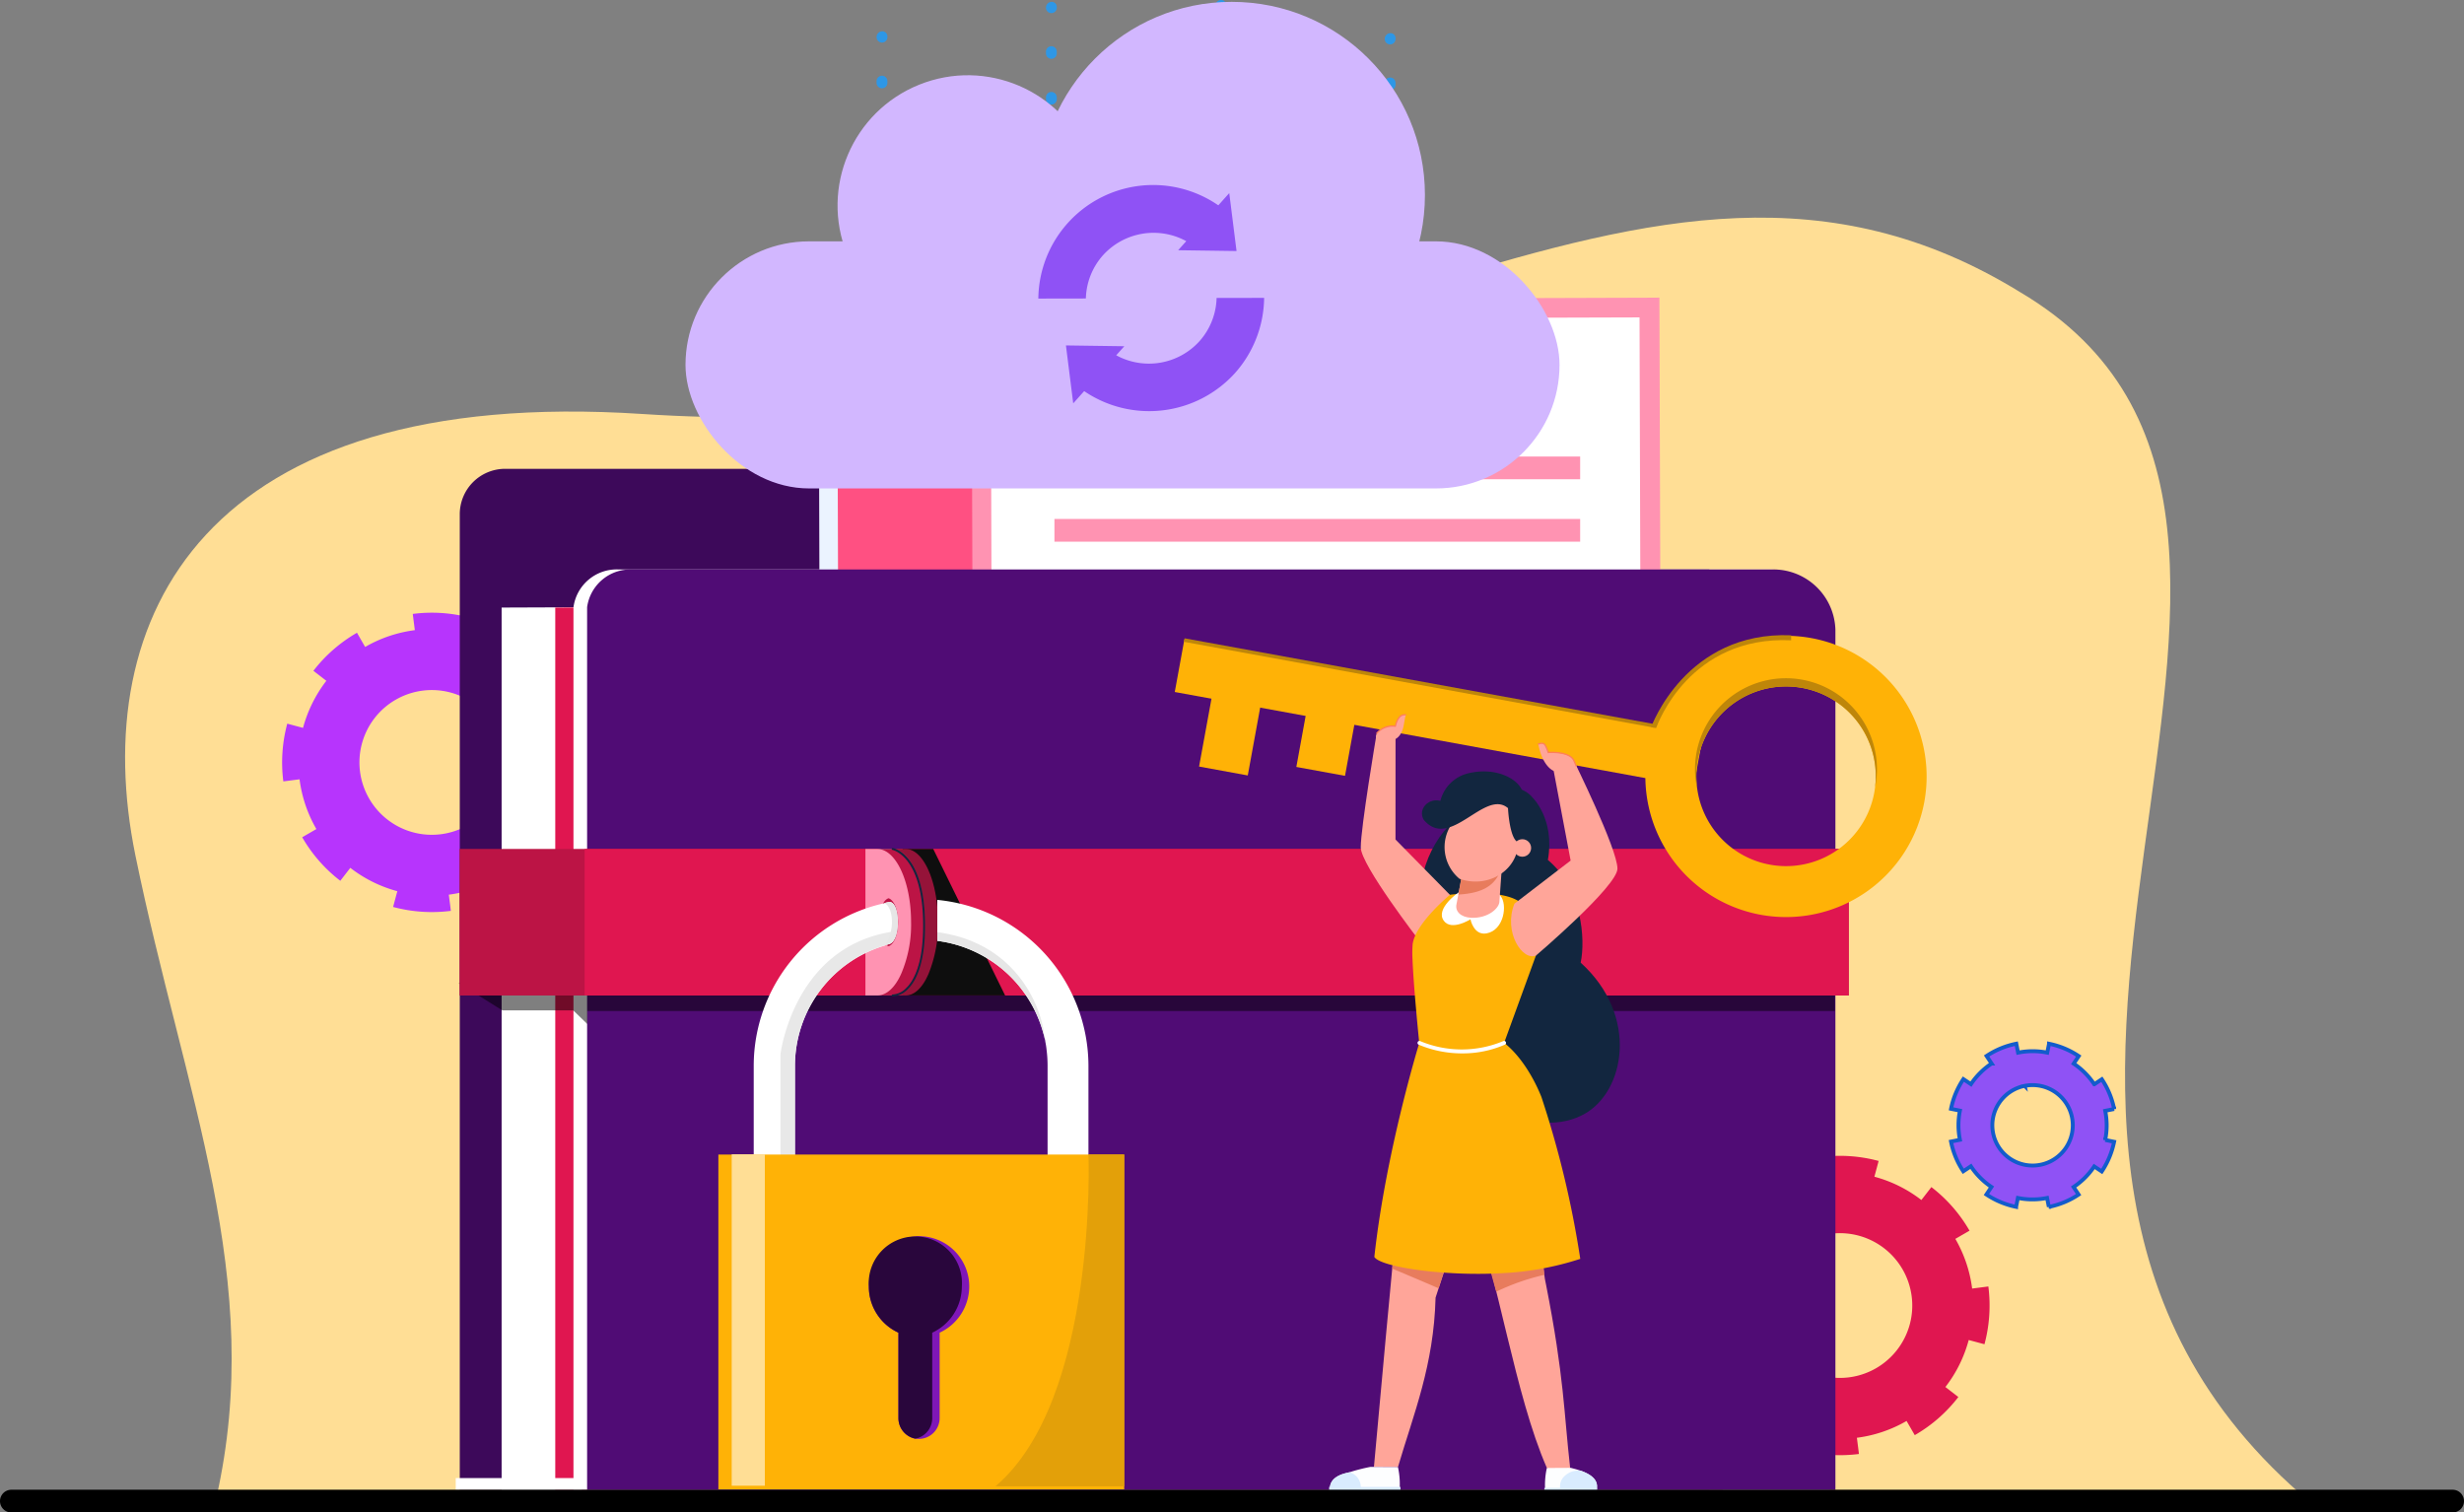 <svg xmlns="http://www.w3.org/2000/svg" width="473.063" height="290.363" viewBox="0 0 473.063 290.363">
  <rect x="0" y="0" width="473.063" height="290.363" fill="#808080" stroke="none"/>
  <g id="Grupo_108547" data-name="Grupo 108547" transform="translate(-879.969 -2313.061)">
    <g id="cloud" transform="translate(650.621 1320.871)">
      <g id="Grupo_107253" data-name="Grupo 107253" transform="translate(397.642 998.201)">
        <path id="Trazado_150908" data-name="Trazado 150908" d="M516.047,1068.061a1.039,1.039,0,0,1-1.039-1.038,1.116,1.116,0,0,1,1.039-1.124.973.973,0,0,1,1.038.957v.167A1.039,1.039,0,0,1,516.047,1068.061Z" transform="translate(-515.008 -1065.899)" fill="#2e97e6"/>
        <path id="Trazado_150909" data-name="Trazado 150909" d="M516.047,1170.571a1.039,1.039,0,0,1-1.039-1.039v-.336a1.038,1.038,0,1,1,2.077,0v.336A1.039,1.039,0,0,1,516.047,1170.571Zm0-8.778a1.039,1.039,0,0,1-1.039-1.039v-.336a1.038,1.038,0,1,1,2.077,0v.336A1.039,1.039,0,0,1,516.047,1161.793Zm0-8.778a1.039,1.039,0,0,1-1.039-1.038v-.341a1.038,1.038,0,0,1,2.077,0v.341A1.039,1.039,0,0,1,516.047,1153.016Zm0-8.781a1.039,1.039,0,0,1-1.039-1.039v-.336a1.038,1.038,0,1,1,2.077,0v.336A1.039,1.039,0,0,1,516.047,1144.234Zm0-8.778a1.039,1.039,0,0,1-1.039-1.038v-.337a1.038,1.038,0,0,1,2.077,0v.337A1.039,1.039,0,0,1,516.047,1135.457Zm0-8.777a1.039,1.039,0,0,1-1.039-1.039v-.336a1.038,1.038,0,1,1,2.077,0v.336A1.039,1.039,0,0,1,516.047,1126.68Zm0-8.782a1.039,1.039,0,0,1-1.039-1.038v-.337a1.038,1.038,0,0,1,2.077,0v.337A1.039,1.039,0,0,1,516.047,1117.9Zm0-8.777a1.039,1.039,0,0,1-1.039-1.038v-.337a1.038,1.038,0,0,1,2.077,0v.337A1.039,1.039,0,0,1,516.047,1109.12Zm0-8.777a1.039,1.039,0,0,1-1.039-1.039v-.336a1.038,1.038,0,1,1,2.077,0v.336A1.039,1.039,0,0,1,516.047,1100.343Zm0-8.777a1.039,1.039,0,0,1-1.039-1.038v-.341a1.038,1.038,0,0,1,2.077,0v.341A1.039,1.039,0,0,1,516.047,1091.566Zm0-8.781a1.039,1.039,0,0,1-1.039-1.039v-.336a1.038,1.038,0,1,1,2.077,0v.336A1.039,1.039,0,0,1,516.047,1082.785Z" transform="translate(-515.008 -1071.845)" fill="#2e97e6"/>
        <path id="Trazado_150910" data-name="Trazado 150910" d="M516.047,1246.579a1.039,1.039,0,0,1-1.039-1.038,1.112,1.112,0,0,1,1.039-1.12.97.97,0,0,1,1.038.953v.167A1.039,1.039,0,0,1,516.047,1246.579Z" transform="translate(-515.008 -1139.246)" fill="#2e97e6"/>
      </g>
      <g id="Grupo_107254" data-name="Grupo 107254" transform="translate(495.203 998.557)">
        <path id="Trazado_150911" data-name="Trazado 150911" d="M681.646,1068.663a1.039,1.039,0,0,1-1.039-1.038,1.112,1.112,0,0,1,1.039-1.12.97.97,0,0,1,1.038.953v.167A1.039,1.039,0,0,1,681.646,1068.663Z" transform="translate(-680.607 -1066.505)" fill="#2e97e6"/>
        <path id="Trazado_150912" data-name="Trazado 150912" d="M681.646,1171.17a1.04,1.04,0,0,1-1.039-1.039v-.336a1.038,1.038,0,1,1,2.077,0v.336A1.039,1.039,0,0,1,681.646,1171.17Zm0-8.778a1.04,1.04,0,0,1-1.039-1.039v-.336a1.038,1.038,0,1,1,2.077,0v.336A1.039,1.039,0,0,1,681.646,1162.392Zm0-8.778a1.039,1.039,0,0,1-1.039-1.038v-.341a1.038,1.038,0,0,1,2.077,0v.341A1.039,1.039,0,0,1,681.646,1153.615Zm0-8.781a1.04,1.04,0,0,1-1.039-1.039v-.336a1.038,1.038,0,1,1,2.077,0v.336A1.039,1.039,0,0,1,681.646,1144.833Zm0-8.778a1.039,1.039,0,0,1-1.039-1.038v-.337a1.038,1.038,0,0,1,2.077,0v.337A1.039,1.039,0,0,1,681.646,1136.056Zm0-8.777a1.04,1.04,0,0,1-1.039-1.039v-.336a1.038,1.038,0,1,1,2.077,0v.336A1.039,1.039,0,0,1,681.646,1127.279Zm0-8.782a1.039,1.039,0,0,1-1.039-1.038v-.337a1.038,1.038,0,0,1,2.077,0v.337A1.039,1.039,0,0,1,681.646,1118.5Zm0-8.778a1.039,1.039,0,0,1-1.039-1.038v-.337a1.038,1.038,0,0,1,2.077,0v.337A1.039,1.039,0,0,1,681.646,1109.719Zm0-8.777a1.04,1.04,0,0,1-1.039-1.039v-.336a1.038,1.038,0,1,1,2.077,0v.336A1.039,1.039,0,0,1,681.646,1100.942Zm0-8.778a1.039,1.039,0,0,1-1.039-1.038v-.341a1.038,1.038,0,0,1,2.077,0v.341A1.039,1.039,0,0,1,681.646,1092.165Zm0-8.781a1.04,1.04,0,0,1-1.039-1.039v-.336a1.038,1.038,0,1,1,2.077,0v.336A1.039,1.039,0,0,1,681.646,1083.384Z" transform="translate(-680.607 -1072.448)" fill="#2e97e6"/>
        <path id="Trazado_150913" data-name="Trazado 150913" d="M681.646,1247.178a1.039,1.039,0,0,1-1.039-1.038,1.112,1.112,0,0,1,1.039-1.12.973.973,0,0,1,1.038.957v.163A1.039,1.039,0,0,1,681.646,1247.178Z" transform="translate(-680.607 -1139.85)" fill="#2e97e6"/>
      </g>
      <g id="Grupo_107255" data-name="Grupo 107255" transform="translate(430.162 992.547)">
        <path id="Trazado_150914" data-name="Trazado 150914" d="M571.245,1058.464a1.039,1.039,0,0,1-1.038-1.039,1.115,1.115,0,0,1,1.038-1.124.97.97,0,0,1,1.039.953v.17A1.04,1.04,0,0,1,571.245,1058.464Z" transform="translate(-570.207 -1056.302)" fill="#2e97e6"/>
        <path id="Trazado_150915" data-name="Trazado 150915" d="M571.245,1160.966a1.039,1.039,0,0,1-1.038-1.038v-.337a1.038,1.038,0,0,1,2.077,0v.337A1.039,1.039,0,0,1,571.245,1160.966Zm0-8.777a1.039,1.039,0,0,1-1.038-1.039v-.336a1.038,1.038,0,1,1,2.077,0v.336A1.04,1.04,0,0,1,571.245,1152.189Zm0-8.778a1.039,1.039,0,0,1-1.038-1.038v-.341a1.038,1.038,0,0,1,2.077,0v.341A1.039,1.039,0,0,1,571.245,1143.411Zm0-8.781a1.039,1.039,0,0,1-1.038-1.039v-.336a1.038,1.038,0,1,1,2.077,0v.336A1.04,1.04,0,0,1,571.245,1134.63Zm0-8.778a1.039,1.039,0,0,1-1.038-1.039v-.336a1.038,1.038,0,0,1,2.077,0v.336A1.04,1.04,0,0,1,571.245,1125.853Zm0-8.778a1.039,1.039,0,0,1-1.038-1.038v-.337a1.038,1.038,0,0,1,2.077,0v.337A1.039,1.039,0,0,1,571.245,1117.075Zm0-8.781a1.039,1.039,0,0,1-1.038-1.039v-.336a1.038,1.038,0,1,1,2.077,0v.336A1.04,1.04,0,0,1,571.245,1108.294Zm0-8.778a1.039,1.039,0,0,1-1.038-1.038v-.337a1.038,1.038,0,0,1,2.077,0v.337A1.039,1.039,0,0,1,571.245,1099.516Zm0-8.777a1.039,1.039,0,0,1-1.038-1.039v-.336a1.038,1.038,0,1,1,2.077,0v.336A1.04,1.04,0,0,1,571.245,1090.739Zm0-8.778a1.039,1.039,0,0,1-1.038-1.039v-.34a1.038,1.038,0,0,1,2.077,0v.34A1.04,1.04,0,0,1,571.245,1081.962Zm0-8.782a1.038,1.038,0,0,1-1.038-1.038v-.336a1.038,1.038,0,1,1,2.077,0v.336A1.039,1.039,0,0,1,571.245,1073.18Z" transform="translate(-570.207 -1062.245)" fill="#2e97e6"/>
        <path id="Trazado_150916" data-name="Trazado 150916" d="M571.245,1236.982a1.039,1.039,0,0,1-1.038-1.039,1.111,1.111,0,0,1,1.038-1.119.97.97,0,0,1,1.039.953v.166A1.04,1.04,0,0,1,571.245,1236.982Z" transform="translate(-570.207 -1129.649)" fill="#2e97e6"/>
      </g>
      <g id="Grupo_107256" data-name="Grupo 107256" transform="translate(462.681 992.19)">
        <path id="Trazado_150917" data-name="Trazado 150917" d="M626.444,1057.858a1.039,1.039,0,0,1-1.039-1.039,1.116,1.116,0,0,1,1.039-1.124.973.973,0,0,1,1.038.957v.166A1.039,1.039,0,0,1,626.444,1057.858Z" transform="translate(-625.405 -1055.696)" fill="#2e97e6"/>
        <path id="Trazado_150918" data-name="Trazado 150918" d="M626.444,1160.367a1.039,1.039,0,0,1-1.039-1.038v-.337a1.038,1.038,0,0,1,2.077,0v.337A1.039,1.039,0,0,1,626.444,1160.367Zm0-8.777a1.039,1.039,0,0,1-1.039-1.039v-.336a1.038,1.038,0,1,1,2.077,0v.336A1.039,1.039,0,0,1,626.444,1151.59Zm0-8.778a1.039,1.039,0,0,1-1.039-1.038v-.341a1.038,1.038,0,0,1,2.077,0v.341A1.039,1.039,0,0,1,626.444,1142.813Zm0-8.781a1.04,1.04,0,0,1-1.039-1.039v-.336a1.038,1.038,0,1,1,2.077,0v.336A1.039,1.039,0,0,1,626.444,1134.031Zm0-8.778a1.039,1.039,0,0,1-1.039-1.039v-.336a1.038,1.038,0,0,1,2.077,0v.336A1.039,1.039,0,0,1,626.444,1125.254Zm0-8.778a1.039,1.039,0,0,1-1.039-1.038v-.336a1.038,1.038,0,1,1,2.077,0v.336A1.038,1.038,0,0,1,626.444,1116.476Zm0-8.781a1.04,1.04,0,0,1-1.039-1.039v-.336a1.038,1.038,0,1,1,2.077,0v.336A1.039,1.039,0,0,1,626.444,1107.7Zm0-8.778a1.039,1.039,0,0,1-1.039-1.038v-.337a1.038,1.038,0,0,1,2.077,0v.337A1.039,1.039,0,0,1,626.444,1098.917Zm0-8.777a1.039,1.039,0,0,1-1.039-1.039v-.336a1.038,1.038,0,1,1,2.077,0v.336A1.039,1.039,0,0,1,626.444,1090.14Zm0-8.778a1.039,1.039,0,0,1-1.039-1.039v-.341a1.038,1.038,0,0,1,2.077,0v.341A1.039,1.039,0,0,1,626.444,1081.363Zm0-8.782a1.039,1.039,0,0,1-1.039-1.038v-.336a1.038,1.038,0,1,1,2.077,0v.336A1.039,1.039,0,0,1,626.444,1072.581Z" transform="translate(-625.405 -1061.642)" fill="#2e97e6"/>
        <path id="Trazado_150919" data-name="Trazado 150919" d="M626.444,1236.38a1.04,1.04,0,0,1-1.039-1.039,1.115,1.115,0,0,1,1.039-1.123.973.973,0,0,1,1.038.957v.166A1.039,1.039,0,0,1,626.444,1236.38Z" transform="translate(-625.405 -1129.043)" fill="#2e97e6"/>
      </g>
      <path id="Trazado_150920" data-name="Trazado 150920" d="M691.769,1374.969c-88.555-70.786,17.176-189.689-57.821-234.043-73.385-45.16-137.091,31.769-264.507,23.386-84.172-5.537-106.719,38.976-97.35,84.743,9.38,45.823,25.052,81.531,15.505,123.489Z" transform="translate(-16.749 -92.646)" fill="#ffde95"/>
      <g id="Grupo_107260" data-name="Grupo 107260" transform="translate(283.515 1109.812)">
        <g id="Grupo_107257" data-name="Grupo 107257" transform="translate(270.336 104.267)">
          <path id="Trazado_150921" data-name="Trazado 150921" d="M794.525,1436.179a28.573,28.573,0,0,0-8.365,7.306l2.484,1.921a25.78,25.78,0,0,0-4.478,9.036l-3.026-.811a28.663,28.663,0,0,0-.753,11.08l.694-.085,2.42-.311a25.508,25.508,0,0,0,3.231,9.549l-2.722,1.572a28.36,28.36,0,0,0,7.316,8.359l1.921-2.484a25.561,25.561,0,0,0,9.025,4.484l-.811,3.026a28.727,28.727,0,0,0,11.09.748l-.006-.01-.107-.9-.282-2.2a25.453,25.453,0,0,0,9.538-3.226l1.572,2.723a28.429,28.429,0,0,0,8.369-7.322l-2.484-1.921a25.5,25.5,0,0,0,4.473-9.02l3.026.811a28.724,28.724,0,0,0,.747-11.09l-3.114.4a25.457,25.457,0,0,0-3.225-9.539l2.722-1.572a28.413,28.413,0,0,0-7.322-8.369l-1.921,2.484a25.513,25.513,0,0,0-9.019-4.474l.811-3.026a28.555,28.555,0,0,0-11.091-.748l0,.027.262,2.05.132,1.037a25.5,25.5,0,0,0-9.539,3.226Zm7.427,12.861a13.893,13.893,0,1,1-5.092,18.976A13.887,13.887,0,0,1,801.952,1449.04Z" transform="translate(-780.155 -1432.328)" fill="#e01650"/>
        </g>
        <g id="Grupo_107258" data-name="Grupo 107258" transform="translate(0 0)">
          <path id="Trazado_150922" data-name="Trazado 150922" d="M335.659,1259.2a28.571,28.571,0,0,0-8.365,7.306l2.484,1.921a25.783,25.783,0,0,0-4.478,9.036l-3.026-.81a28.673,28.673,0,0,0-.754,11.079l.694-.084,2.42-.311a25.523,25.523,0,0,0,3.231,9.549l-2.722,1.572a28.361,28.361,0,0,0,7.316,8.359l1.921-2.484a25.56,25.56,0,0,0,9.026,4.483l-.811,3.026a28.728,28.728,0,0,0,11.09.747l-.006-.01-.108-.9-.282-2.2a25.447,25.447,0,0,0,9.539-3.225l1.572,2.723a28.429,28.429,0,0,0,8.369-7.322l-2.484-1.921a25.5,25.5,0,0,0,4.473-9.02l3.026.811a28.737,28.737,0,0,0,.748-11.09l-3.114.395a25.459,25.459,0,0,0-3.226-9.538l2.723-1.572a28.432,28.432,0,0,0-7.322-8.369l-1.921,2.484a25.513,25.513,0,0,0-9.02-4.473l.811-3.026a28.541,28.541,0,0,0-11.09-.748l0,.027.262,2.049.132,1.038a25.5,25.5,0,0,0-9.539,3.225Zm7.427,12.861a13.893,13.893,0,1,1-5.091,18.976A13.886,13.886,0,0,1,343.086,1272.059Z" transform="translate(-321.29 -1255.347)" fill="#b734fd"/>
        </g>
        <g id="Grupo_107259" data-name="Grupo 107259" transform="translate(320.403 82.745)">
          <path id="Trazado_150923" data-name="Trazado 150923" d="M877.679,1395.8a15.891,15.891,0,0,0-5.707,2.353l.965,1.455a14.335,14.335,0,0,0-3.97,3.957l-1.448-.967a15.954,15.954,0,0,0-2.374,5.7l.381.08,1.329.268a14.177,14.177,0,0,0,0,5.6l-1.714.342a15.761,15.761,0,0,0,2.359,5.705l1.455-.965a14.19,14.19,0,0,0,3.951,3.971l-.967,1.448a15.955,15.955,0,0,0,5.7,2.372v-.006l.1-.493.245-1.209a14.157,14.157,0,0,0,5.6,0l.342,1.714a15.792,15.792,0,0,0,5.712-2.361l-.965-1.454a14.2,14.2,0,0,0,3.964-3.95l1.448.967a15.975,15.975,0,0,0,2.372-5.7l-1.71-.348a14.146,14.146,0,0,0,0-5.6l1.714-.342a15.8,15.8,0,0,0-2.361-5.712l-1.455.965a14.17,14.17,0,0,0-3.95-3.964l.967-1.448a15.858,15.858,0,0,0-5.7-2.372l0,.014-.228,1.125-.116.57a14.166,14.166,0,0,0-5.6,0Zm1.614,8.095a7.722,7.722,0,1,1-6.066,9.08A7.718,7.718,0,0,1,879.293,1403.892Z" transform="translate(-865.138 -1395.797)" fill="#8f52f5" stroke="#135bcc" stroke-miterlimit="10" stroke-width="0.745"/>
        </g>
      </g>
      <g id="Grupo_107277" data-name="Grupo 107277" transform="translate(316.848 1049.33)">
        <path id="Trazado_150924" data-name="Trazado 150924" d="M489.346,1227.781v-10.6a8.711,8.711,0,0,0-8.711-8.713H387.89a8.713,8.713,0,0,0-8.713,8.713v187.308H619.083V1227.781Z" transform="translate(-378.406 -1175.605)" fill="#3d095a"/>
        <path id="Trazado_150925" data-name="Trazado 150925" d="M392.818,1253.095v169.39H615.055V1252.262Z" transform="translate(-384.011 -1193.597)" fill="#fff"/>
        <path id="Trazado_150926" data-name="Trazado 150926" d="M410.295,1253.095v169.39H634.437V1252.262Z" transform="translate(-391.191 -1193.597)" fill="#e01650"/>
        <path id="Trazado_150927" data-name="Trazado 150927" d="M645.755,1241.25h-221a8.377,8.377,0,0,0-8.528,7.266V1417.96h241.2V1252.815C657.481,1246.729,651.952,1241.25,645.755,1241.25Z" transform="translate(-393.627 -1189.073)" fill="#fff"/>
        <g id="Grupo_107262" data-name="Grupo 107262" transform="translate(69.722 19.557)">
          <g id="Grupo_107261" data-name="Grupo 107261">
            <rect id="Rectángulo_36127" data-name="Rectángulo 36127" width="142.455" height="108.263" transform="translate(0 0.399) rotate(-0.16)" fill="#ebf3ff"/>
            <rect id="Rectángulo_36128" data-name="Rectángulo 36128" width="135.169" height="99.527" transform="matrix(1, -0.003, 0.003, 1, 3.581, 3.922)" fill="#ff5082"/>
            <path id="Trazado_150928" data-name="Trazado 150928" d="M522.1,1315.914l86.864-.243-47.494-45.563Z" transform="translate(-506.85 -1220.486)" fill="#e3eeff"/>
            <path id="Trazado_150929" data-name="Trazado 150929" d="M589.146,1321.267l72.985-.2-39.6-37.657Z" transform="translate(-534.395 -1225.95)" fill="#e3eeff"/>
            <circle id="Elipse_4608" data-name="Elipse 4608" cx="10.059" cy="10.059" r="10.059" transform="translate(71.692 29.426)" fill="#e3eeff"/>
          </g>
        </g>
        <g id="Grupo_107265" data-name="Grupo 107265" transform="translate(99.019 0)">
          <g id="Grupo_107263" data-name="Grupo 107263">
            <path id="Trazado_151020" data-name="Trazado 151020" d="M0,0H132.068V114.852H0Z" transform="translate(0 0.423) rotate(-0.184)" fill="#ff93b2"/>
            <rect id="Rectángulo_36130" data-name="Rectángulo 36130" width="124.568" height="105.584" transform="matrix(1, -0.003, 0.003, 1, 3.686, 4.161)" fill="#fff"/>
          </g>
          <g id="Grupo_107264" data-name="Grupo 107264" transform="translate(15.922 18.736)">
            <rect id="Rectángulo_36131" data-name="Rectángulo 36131" width="49.611" height="4.359" transform="translate(0)" fill="#ff93b2"/>
            <rect id="Rectángulo_36132" data-name="Rectángulo 36132" width="100.935" height="4.359" transform="translate(0 11.77)" fill="#ff93b2"/>
            <rect id="Rectángulo_36133" data-name="Rectángulo 36133" width="100.935" height="4.359" transform="translate(0 23.754)" fill="#ff93b2"/>
          </g>
        </g>
        <path id="Trazado_150930" data-name="Trazado 150930" d="M660.336,1252.841v165.133H420.675V1248.5a8.388,8.388,0,0,1,8.5-7.24H648.7A11.921,11.921,0,0,1,660.336,1252.841Z" transform="translate(-395.456 -1189.075)" fill="#500c75"/>
        <rect id="Rectángulo_36134" data-name="Rectángulo 36134" width="24.178" height="2.269" transform="translate(0 226.618)" fill="#fff"/>
        <path id="Trazado_150931" data-name="Trazado 150931" d="M378.742,1376.006l8.422,5.259h13.618l2.712,2.629v-2.5H643v-5.39Z" transform="translate(-378.228 -1244.438)" opacity="0.5" style="mix-blend-mode: darken;isolation: isolate"/>
        <g id="Grupo_107267" data-name="Grupo 107267" transform="translate(0.73 105.84)">
          <g id="Grupo_107266" data-name="Grupo 107266">
            <rect id="Rectángulo_36135" data-name="Rectángulo 36135" width="266.708" height="28.133" fill="#bc1445"/>
            <path id="Trazado_151021" data-name="Trazado 151021" d="M0,0H242.7V28.133H0Z" transform="translate(24.009)" fill="#e01650"/>
          </g>
        </g>
        <g id="Grupo_107276" data-name="Grupo 107276" transform="translate(50.419 105.665)">
          <path id="Trazado_150932" data-name="Trazado 150932" d="M523.477,1332.336v28.123h19.687l-13.8-28.123Z" transform="translate(-488.113 -1332.162)" fill="#0e0e0e"/>
          <g id="Grupo_107272" data-name="Grupo 107272" transform="translate(28.233)">
            <g id="Grupo_107269" data-name="Grupo 107269" transform="translate(2.504 0.185)">
              <path id="Trazado_150933" data-name="Trazado 150933" d="M520.851,1332.353h-5.228v28.114h5.228c1.714,0,3.265-1.545,4.38-4.139a24.987,24.987,0,0,0,1.823-9.949C527.054,1338.655,524.279,1332.353,520.851,1332.353Zm-.49,14.026c0-2.347.762-4.263,1.741-4.572.979.309,1.741,2.225,1.741,4.572,0,2.411-.762,4.325-1.741,4.634C521.123,1350.7,520.361,1348.789,520.361,1346.379Z" transform="translate(-515.623 -1332.353)" fill="#951339"/>
              <g id="Grupo_107268" data-name="Grupo 107268">
                <path id="Trazado_150934" data-name="Trazado 150934" d="M517.9,1332.353h-2.278v28.114H517.9c1.794,0,3.416-1.545,4.583-4.139a24.038,24.038,0,0,0,1.907-9.949C524.391,1338.655,521.487,1332.353,517.9,1332.353Zm1.48,18.66c-1.025-.309-1.822-2.224-1.822-4.634,0-2.347.8-4.263,1.822-4.572,1.025.309,2.5,2.225,2.5,4.572C521.885,1348.789,520.406,1350.7,519.381,1351.013Z" transform="translate(-515.623 -1332.353)" fill="#3f9ee6"/>
              </g>
            </g>
            <g id="Grupo_107271" data-name="Grupo 107271">
              <path id="Trazado_150935" data-name="Trazado 150935" d="M516.6,1332.353h-5.228v28.114H516.6c1.714,0,3.264-1.545,4.38-4.139a25,25,0,0,0,1.823-9.949C522.8,1338.655,520.028,1332.353,516.6,1332.353Zm-.49,14.026c0-2.347.762-4.263,1.741-4.572.979.309,1.741,2.225,1.741,4.572,0,2.411-.762,4.325-1.741,4.634C516.872,1350.7,516.11,1348.789,516.11,1346.379Z" transform="translate(-511.372 -1332.168)" fill="#bc1445"/>
              <g id="Grupo_107270" data-name="Grupo 107270" transform="translate(0 0.185)">
                <path id="Trazado_150936" data-name="Trazado 150936" d="M513.649,1332.353h-2.277v28.114h2.277c1.794,0,3.416-1.545,4.583-4.139a24.038,24.038,0,0,0,1.907-9.949C520.14,1338.655,517.236,1332.353,513.649,1332.353Zm2.164,18.66c-1.025-.309-1.822-2.224-1.822-4.634,0-2.347.8-4.263,1.822-4.572,1.024.309,1.821,2.225,1.821,4.572C517.634,1348.789,516.837,1350.7,515.813,1351.013Z" transform="translate(-511.372 -1332.353)" fill="#ff93b2"/>
              </g>
              <path id="Trazado_150937" data-name="Trazado 150937" d="M520.143,1360.521h-.032a.183.183,0,0,1,.015-.366,3.961,3.961,0,0,0,2.622-1.263c1.471-1.423,3.225-4.653,3.225-11.967,0-13.314-5.827-14.509-5.885-14.52a.184.184,0,0,1-.148-.212.18.18,0,0,1,.212-.148c.253.043,6.188,1.224,6.188,14.881,0,7.46-1.822,10.777-3.351,12.244A4.32,4.32,0,0,1,520.143,1360.521Z" transform="translate(-514.89 -1332.04)" fill="#12263f"/>
            </g>
          </g>
          <g id="Grupo_107273" data-name="Grupo 107273" transform="translate(6.787 9.954)">
            <path id="Trazado_150938" data-name="Trazado 150938" d="M500.859,1357.728c-.247.062-.431.124-.679.185.062.062.062.062,0,.062a24.114,24.114,0,0,0-17.3,23.047v23.486H474.97v-23.486a31.987,31.987,0,0,1,24.962-31.141,5.067,5.067,0,0,1,.926-.246C503.146,1349.14,503.331,1357.358,500.859,1357.728Z" transform="translate(-474.97 -1349.213)" fill="#fff"/>
            <path id="Trazado_150939" data-name="Trazado 150939" d="M534.8,1348.935v7.865a24.281,24.281,0,0,1,20.615,18.76,2.627,2.627,0,0,1,.124.617,14.425,14.425,0,0,1,.247,1.607,23.989,23.989,0,0,1,.185,2.966v23.486h7.847v-23.486A32.081,32.081,0,0,0,534.8,1348.935Z" transform="translate(-499.553 -1348.935)" fill="#fff"/>
            <path id="Trazado_150940" data-name="Trazado 150940" d="M504.624,1359.292c-18.546,3.253-20.933,23.444-20.933,23.444V1408.4h2.782v-23.486a24.192,24.192,0,0,1,17.963-23.283c.788-.256,1.278-2.562,1.278-2.562S505.227,1359.176,504.624,1359.292Z" transform="translate(-478.553 -1353.098)" fill="#e8e8e8"/>
            <path id="Trazado_150941" data-name="Trazado 150941" d="M534.8,1359.448v1.672a24.281,24.281,0,0,1,20.615,18.76C554.976,1374.11,550.192,1361.5,534.8,1359.448Z" transform="translate(-499.553 -1353.254)" fill="#e6e6e6"/>
            <path id="Trazado_150942" data-name="Trazado 150942" d="M518.267,1357.728c-.247.062-.431.124-.679.185a8.321,8.321,0,0,0,1.314-3.964c.124-2.411-.695-4.04-1.562-4.068a5.066,5.066,0,0,1,.926-.246C520.554,1349.14,520.74,1357.358,518.267,1357.728Z" transform="translate(-492.379 -1349.213)" fill="#e6e6e6"/>
          </g>
          <g id="Grupo_107275" data-name="Grupo 107275" transform="translate(0 58.793)">
            <rect id="Rectángulo_36137" data-name="Rectángulo 36137" width="77.916" height="64.282" transform="translate(0 0.052)" fill="#ffb206"/>
            <g id="Grupo_107274" data-name="Grupo 107274" transform="translate(28.888 15.723)">
              <path id="Trazado_150943" data-name="Trazado 150943" d="M512.485,1468.19a9.729,9.729,0,0,0,5.683,8.857v16.4a4.01,4.01,0,0,0,3.153,3.93h.184a2.083,2.083,0,0,0,.619.063,4,4,0,0,0,3.954-3.993v-16.4a9.8,9.8,0,0,0,5.686-8.857,9.645,9.645,0,0,0-9.64-9.668,2.982,2.982,0,0,0-.742.063A9.582,9.582,0,0,0,512.485,1468.19Z" transform="translate(-512.485 -1458.522)" fill="#7f17b7"/>
              <path id="Trazado_150944" data-name="Trazado 150944" d="M512.485,1468.234a9.729,9.729,0,0,0,5.683,8.857v16.4a4.009,4.009,0,0,0,3.153,3.93h.184a4.008,4.008,0,0,0,3.151-3.93v-16.4a9.8,9.8,0,0,0,5.686-8.857,8.953,8.953,0,1,0-17.857,0Z" transform="translate(-512.485 -1458.565)" fill="#29063c"/>
            </g>
            <path id="Trazado_150945" data-name="Trazado 150945" d="M553.736,1495.613H578.46v-63.691H571.6S573.423,1478.917,553.736,1495.613Z" transform="translate(-500.545 -1431.87)" fill="#e3a009"/>
            <rect id="Rectángulo_36138" data-name="Rectángulo 36138" width="6.363" height="63.627" transform="translate(2.56)" fill="#ffde95"/>
          </g>
        </g>
      </g>
      <g id="Grupo_107280" data-name="Grupo 107280" transform="translate(360.957 992.546)">
        <g id="Grupo_107278" data-name="Grupo 107278">
          <rect id="Rectángulo_36139" data-name="Rectángulo 36139" width="167.805" height="47.433" rx="23.716" transform="translate(0 45.979)" fill="#d2b7ff"/>
          <circle id="Elipse_4609" data-name="Elipse 4609" cx="37.085" cy="37.085" r="37.085" transform="translate(67.793)" fill="#d2b7ff"/>
          <circle id="Elipse_4610" data-name="Elipse 4610" cx="25.003" cy="25.003" r="25.003" transform="translate(21.677 25.225) rotate(-21.899)" fill="#d2b7ff"/>
        </g>
        <g id="Grupo_107279" data-name="Grupo 107279" transform="translate(67.743 35.225)">
          <path id="Trazado_150946" data-name="Trazado 150946" d="M596.125,971.632l-1.555,1.738,11.208.157-1.4-11.121-2.1,2.348a22.038,22.038,0,0,0-34.554,17.9l9.125-.016a12.956,12.956,0,0,1,3.26-8.269A13.094,13.094,0,0,1,596.125,971.632Z" transform="translate(-567.726 -960.916)" fill="#8f52f5"/>
          <path id="Trazado_150947" data-name="Trazado 150947" d="M609.211,1011.981a22.048,22.048,0,0,0,5.557-14.394l-9.125.016a12.958,12.958,0,0,1-3.26,8.269,13.092,13.092,0,0,1-16.012,2.736l1.554-1.737-11.208-.157,1.4,11.122,2.1-2.348A22.211,22.211,0,0,0,609.211,1011.981Z" transform="translate(-571.42 -975.982)" fill="#8f52f5"/>
        </g>
      </g>
      <g id="Grupo_107287" data-name="Grupo 107287" transform="translate(454.897 1114.124)">
        <path id="Trazado_150948" data-name="Trazado 150948" d="M713.469,1313.9s4.363,4.143,2.969,12c6.532,5.464,7.245,15.2,6.295,19.716,11.268,10.215,8.494,24.809.633,29.1-7.494,4.091-18.458.221-22.962-9.343-7.173-11.985-14.174-34.365-2.89-46.124C695.142,1310.968,710.223,1309.625,713.469,1313.9Z" transform="translate(-644.808 -1282.742)" fill="#12263f"/>
        <g id="Grupo_107283" data-name="Grupo 107283" transform="translate(29.63 19.171)">
          <path id="Trazado_150949" data-name="Trazado 150949" d="M690.6,1326.583l-11.133-11.313.01-19.577-3.677-.485s-3.01,17.8-3,21.589c.008,3.359,11.281,17.96,11.281,17.96Z" transform="translate(-666.725 -1295.208)" fill="#ffa599"/>
          <path id="Trazado_150950" data-name="Trazado 150950" d="M713.37,1358.6l-6.145,16.873h-16.3s-1.065-10.431-1.288-15.981a21.811,21.811,0,0,1,.025-2.973c.545-4.014,7.16-9.465,7.16-9.465a.692.692,0,0,0,.148-.025c1.313-.149,10.258-1.139,13.528,1.61C713.99,1351.613,713.37,1358.6,713.37,1358.6Z" transform="translate(-673.626 -1316.378)" fill="#ffb206"/>
          <path id="Trazado_150951" data-name="Trazado 150951" d="M718.106,1430.641H703.6c.361,2.954,1.9,6.162,2.56,8.8,5.908,16.186,8.789,37.856,15.026,52.132,0,0,2.683,1.391,4.465,0-1.218-10.743-1.132-17.406-4.63-35.2C719.8,1451.2,720.286,1438.825,718.106,1430.641Z" transform="translate(-679.376 -1350.852)" fill="#ffa599"/>
          <path id="Trazado_150952" data-name="Trazado 150952" d="M682.81,1430.641c-1.881,17.949-5.34,56.72-5.721,60.721l4.611.024c3.024-10.273,6.882-19.49,7.222-32.522,2.352-7.171,6.268-19.231,9.205-28.222Z" transform="translate(-668.486 -1350.852)" fill="#ffa599"/>
          <path id="Trazado_150953" data-name="Trazado 150953" d="M710.062,1436.717l-10.955.9-2.659.22-11.76.976c-.51,4.982-1.079,10.9-1.635,16.981,3.539,1.466,8.479,3.587,8.9,3.776l5.76-17.635c1.686,5.494,3.748,12.677,5.3,18.283a43.648,43.648,0,0,1,9.227-3.231C711.672,1450.5,710.96,1443.031,710.062,1436.717Z" transform="translate(-670.936 -1353.348)" fill="#e87c5d"/>
          <path id="Trazado_150954" data-name="Trazado 150954" d="M722.413,1330.846l10.792-8.276-3.445-18.224,3.932-1.21s8.507,17.2,8.5,20.989c-.009,3.359-15.607,16.651-15.607,16.651C724.028,1341.983,720.218,1336.34,722.413,1330.846Z" transform="translate(-686.838 -1298.465)" fill="#ffa599"/>
          <path id="Trazado_150955" data-name="Trazado 150955" d="M702.467,1346.022s-4.586,3.137-2.873,5.482c1.475,2.02,5.114-.282,5.114-.282s.611,3.124,3.058,2.707c3.4-.58,4.112-5.588,2.688-7.222S704.128,1345.179,702.467,1346.022Z" transform="translate(-677.574 -1315.839)" fill="#fff"/>
          <path id="Trazado_150956" data-name="Trazado 150956" d="M712.2,1344.895c0,1.363-2.267,3.321-5.43,3.163-2.008-.1-3.137-1.239-2.808-2.651l.347-1.809.966-5.154,7.365.2Z" transform="translate(-679.502 -1312.972)" fill="#ffa599"/>
          <path id="Trazado_150957" data-name="Trazado 150957" d="M712.417,1339.609c-1.016,2.124-3.025,3.753-7.829,3.99l.966-5.154,6.838.2Z" transform="translate(-679.784 -1312.972)" fill="#e87c5d"/>
          <path id="Trazado_150958" data-name="Trazado 150958" d="M713.943,1323.918c-1.266,4.165-6.128,6.668-10.976,4.985a7.9,7.9,0,0,1-1.479-10.547c-1.212-6.854,6.379-10.122,11.241-7.317C716.9,1313.444,716.618,1318.987,713.943,1323.918Z" transform="translate(-677.94 -1301.3)" fill="#ffa599"/>
          <path id="Trazado_150959" data-name="Trazado 150959" d="M716.758,1436.991a56.945,56.945,0,0,1-15.163,2.751c-10.828.619-23.258-1.174-24.373-3.131,2.214-20.243,8.639-41.1,8.639-41.1H702.14c2.874,2.255,5.476,6.194,7.161,10.406A189.473,189.473,0,0,1,716.758,1436.991Z" transform="translate(-668.541 -1336.42)" fill="#ffb206"/>
          <g id="Grupo_107281" data-name="Grupo 107281" transform="translate(0 140.507)">
            <path id="Trazado_150960" data-name="Trazado 150960" d="M662.867,1538.373c0-.058,2.74-.06,5.671-.047,3.372.011,7.571.047,7.571.047a15.287,15.287,0,0,0-.3-4.644l-5.283-.027a35.88,35.88,0,0,0-4.031,1.029c-.168.052-.35.089-.536.133C661.858,1535.815,662.867,1538.493,662.867,1538.373Z" transform="translate(-662.597 -1533.702)" fill="#fdfeff"/>
            <path id="Trazado_150961" data-name="Trazado 150961" d="M662.867,1539.09c0-.058,2.74-.06,5.671-.047a2.6,2.6,0,0,0,.139-.844,2.959,2.959,0,0,0-2.179-2.751c-.17.047-.35.089-.536.133C661.858,1536.533,662.867,1539.211,662.867,1539.09Z" transform="translate(-662.597 -1534.42)" fill="#d9ecff"/>
            <rect id="Rectángulo_36140" data-name="Rectángulo 36140" width="13.693" height="0.832" transform="translate(13.693 4.675) rotate(180)" fill="#d9ecff"/>
          </g>
          <g id="Grupo_107282" data-name="Grupo 107282" transform="translate(41.322 140.695)">
            <path id="Trazado_150962" data-name="Trazado 150962" d="M732.894,1538.693c.078,0,1.421-.016,3.085-.031,2.709-.026,6.27-.047,6.6.031.943-2.281-1.013-3.451-2.815-4.1-.768-.272-1.51-.449-1.985-.574l-4.589.026A15.257,15.257,0,0,0,732.894,1538.693Z" transform="translate(-732.713 -1534.022)" fill="#fdfeff"/>
            <rect id="Rectángulo_36141" data-name="Rectángulo 36141" width="10.139" height="0.832" transform="translate(0 3.842)" fill="#d9ecff"/>
          </g>
          <path id="Trazado_150963" data-name="Trazado 150963" d="M737.995,1539.042c2.709-.026,6.27-.047,6.6.031.943-2.281-1.013-3.451-2.816-4.1a3.745,3.745,0,0,0-3.224,1.063A2.589,2.589,0,0,0,737.995,1539.042Z" transform="translate(-693.407 -1393.708)" fill="#d9ecff"/>
          <path id="Trazado_150964" data-name="Trazado 150964" d="M699.92,1397.289a21.425,21.425,0,0,1-8.449-1.688.372.372,0,0,1,.324-.669,20.647,20.647,0,0,0,15.957-.006.372.372,0,0,1,.3.681A20.124,20.124,0,0,1,699.92,1397.289Z" transform="translate(-674.308 -1336.165)" fill="#fff"/>
          <path id="Trazado_150965" data-name="Trazado 150965" d="M693.069,1316.345c5.067,6.057,11.719-6.018,16.188-2.224,0,0,.4,9.054,3.44,6.01.949-1.134,2.017-6.485-.514-8.264.06-2.926-4.809-5.815-10.51-4.443a7.26,7.26,0,0,0-5.4,5.309C694.019,1312.122,691.907,1314.286,693.069,1316.345Z" transform="translate(-674.916 -1300.083)" fill="#12263f"/>
        </g>
        <g id="Grupo_107284" data-name="Grupo 107284" transform="translate(0 0)">
          <path id="Trazado_151022" data-name="Trazado 151022" d="M0,0H101.227V10.278H0Z" transform="matrix(0.984, 0.18, -0.18, 0.984, 1.846, 0.801)" fill="#ffb206"/>
          <path id="Trazado_151023" data-name="Trazado 151023" d="M0,0H101.227V.684H0Z" transform="translate(1.882 0.607) rotate(10.348)" fill="#be860a"/>
          <path id="Trazado_150966" data-name="Trazado 150966" d="M797.4,1263.311a27,27,0,1,0,21.715,31.4A27.011,27.011,0,0,0,797.4,1263.311Zm12.223,28.814c-.024.268-.073.561-.121.829a17.218,17.218,0,0,1-33.987-.659,16.93,16.93,0,0,1,.1-5.538A17.225,17.225,0,0,1,809.652,1292,.214.214,0,0,1,809.626,1292.125Z" transform="translate(-675.207 -1262.748)" fill="#ffb206"/>
          <rect id="Rectángulo_36144" data-name="Rectángulo 36144" width="9.5" height="19.934" transform="matrix(0.984, 0.18, -0.18, 0.984, 8.25, 5.611)" fill="#ffb206"/>
          <rect id="Rectángulo_36145" data-name="Rectángulo 36145" width="9.5" height="15.106" transform="translate(26.048 10.444) rotate(10.348)" fill="#ffb206"/>
          <path id="Trazado_150967" data-name="Trazado 150967" d="M816.286,1297.69a17.225,17.225,0,0,0-34.036-5.246,16.929,16.929,0,0,0-.1,5.538,16.25,16.25,0,0,1-.439-3.806,17.469,17.469,0,0,1,34.938,0A16.706,16.706,0,0,1,816.286,1297.69Z" transform="translate(-681.842 -1268.436)" fill="#be860a"/>
          <path id="Trazado_150968" data-name="Trazado 150968" d="M794.3,1262.693c-20.173-.819-26.816,17.449-26.888,17.655l.967.154c.282-.8,6.466-17.746,25.921-16.846Z" transform="translate(-675.967 -1262.667)" fill="#be860a"/>
        </g>
        <g id="Grupo_107285" data-name="Grupo 107285" transform="translate(38.611 15.165)">
          <path id="Trazado_150969" data-name="Trazado 150969" d="M681.243,1293.342s1.441-.348,1.838-2.817.456-1.9.456-1.9-1.359-.7-2.078,2.151c-2.133-.143-3.842.871-3.725,2.249C677.807,1293.873,680.981,1293.726,681.243,1293.342Z" transform="translate(-677.729 -1288.467)" fill="#ffa599"/>
          <path id="Trazado_150970" data-name="Trazado 150970" d="M677.944,1292.234l-.207-.13a4.007,4.007,0,0,1,3.631-1.511c.412-1.618,1.191-2.378,2.2-2.144l-.055.237c-1.123-.261-1.671.976-1.932,2.061l-.024.1-.1,0A3.887,3.887,0,0,0,677.944,1292.234Z" transform="translate(-677.732 -1288.408)" fill="#ff7e59"/>
        </g>
        <g id="Grupo_107286" data-name="Grupo 107286" transform="translate(69.672 20.645)">
          <path id="Trazado_150971" data-name="Trazado 150971" d="M733.625,1303.179s-2.124-.709-2.965-5.132c1.365-.971,1.9,1.6,1.9,1.6a9.841,9.841,0,0,1,3.888.583c.837.379,1.036.84,1.5,2.022C739.16,1304.793,733.625,1303.179,733.625,1303.179Z" transform="translate(-730.538 -1297.758)" fill="#ffa599"/>
          <path id="Trazado_150972" data-name="Trazado 150972" d="M737.848,1302.316a.123.123,0,0,1-.114-.078s-.156-.4-.464-1.084c-.884-1.732-4.744-1.442-4.783-1.439l-.1.008-.028-.1a8.582,8.582,0,0,0-.539-1.311.607.607,0,0,0-.364-.33,1.261,1.261,0,0,0-.826.12.122.122,0,0,1-.115-.216,1.487,1.487,0,0,1,1.014-.137.851.851,0,0,1,.509.454,9.321,9.321,0,0,1,.526,1.259c.637-.038,4.036-.157,4.925,1.583.313.7.471,1.1.472,1.1a.121.121,0,0,1-.069.158A.114.114,0,0,1,737.848,1302.316Z" transform="translate(-730.452 -1297.709)" fill="#ff7e59"/>
        </g>
        <circle id="Elipse_4611" data-name="Elipse 4611" cx="1.682" cy="1.682" r="1.682" transform="translate(65.047 39.176)" fill="#ffa599"/>
      </g>
      <path id="Trazado_150973" data-name="Trazado 150973" d="M700.229,1545.51H231.53a2.182,2.182,0,0,1-2.182-2.182h0a2.182,2.182,0,0,1,2.182-2.182h468.7a2.182,2.182,0,0,1,2.182,2.182h0A2.182,2.182,0,0,1,700.229,1545.51Z" transform="translate(0 -262.958)"/>
    </g>
  </g>
</svg>
